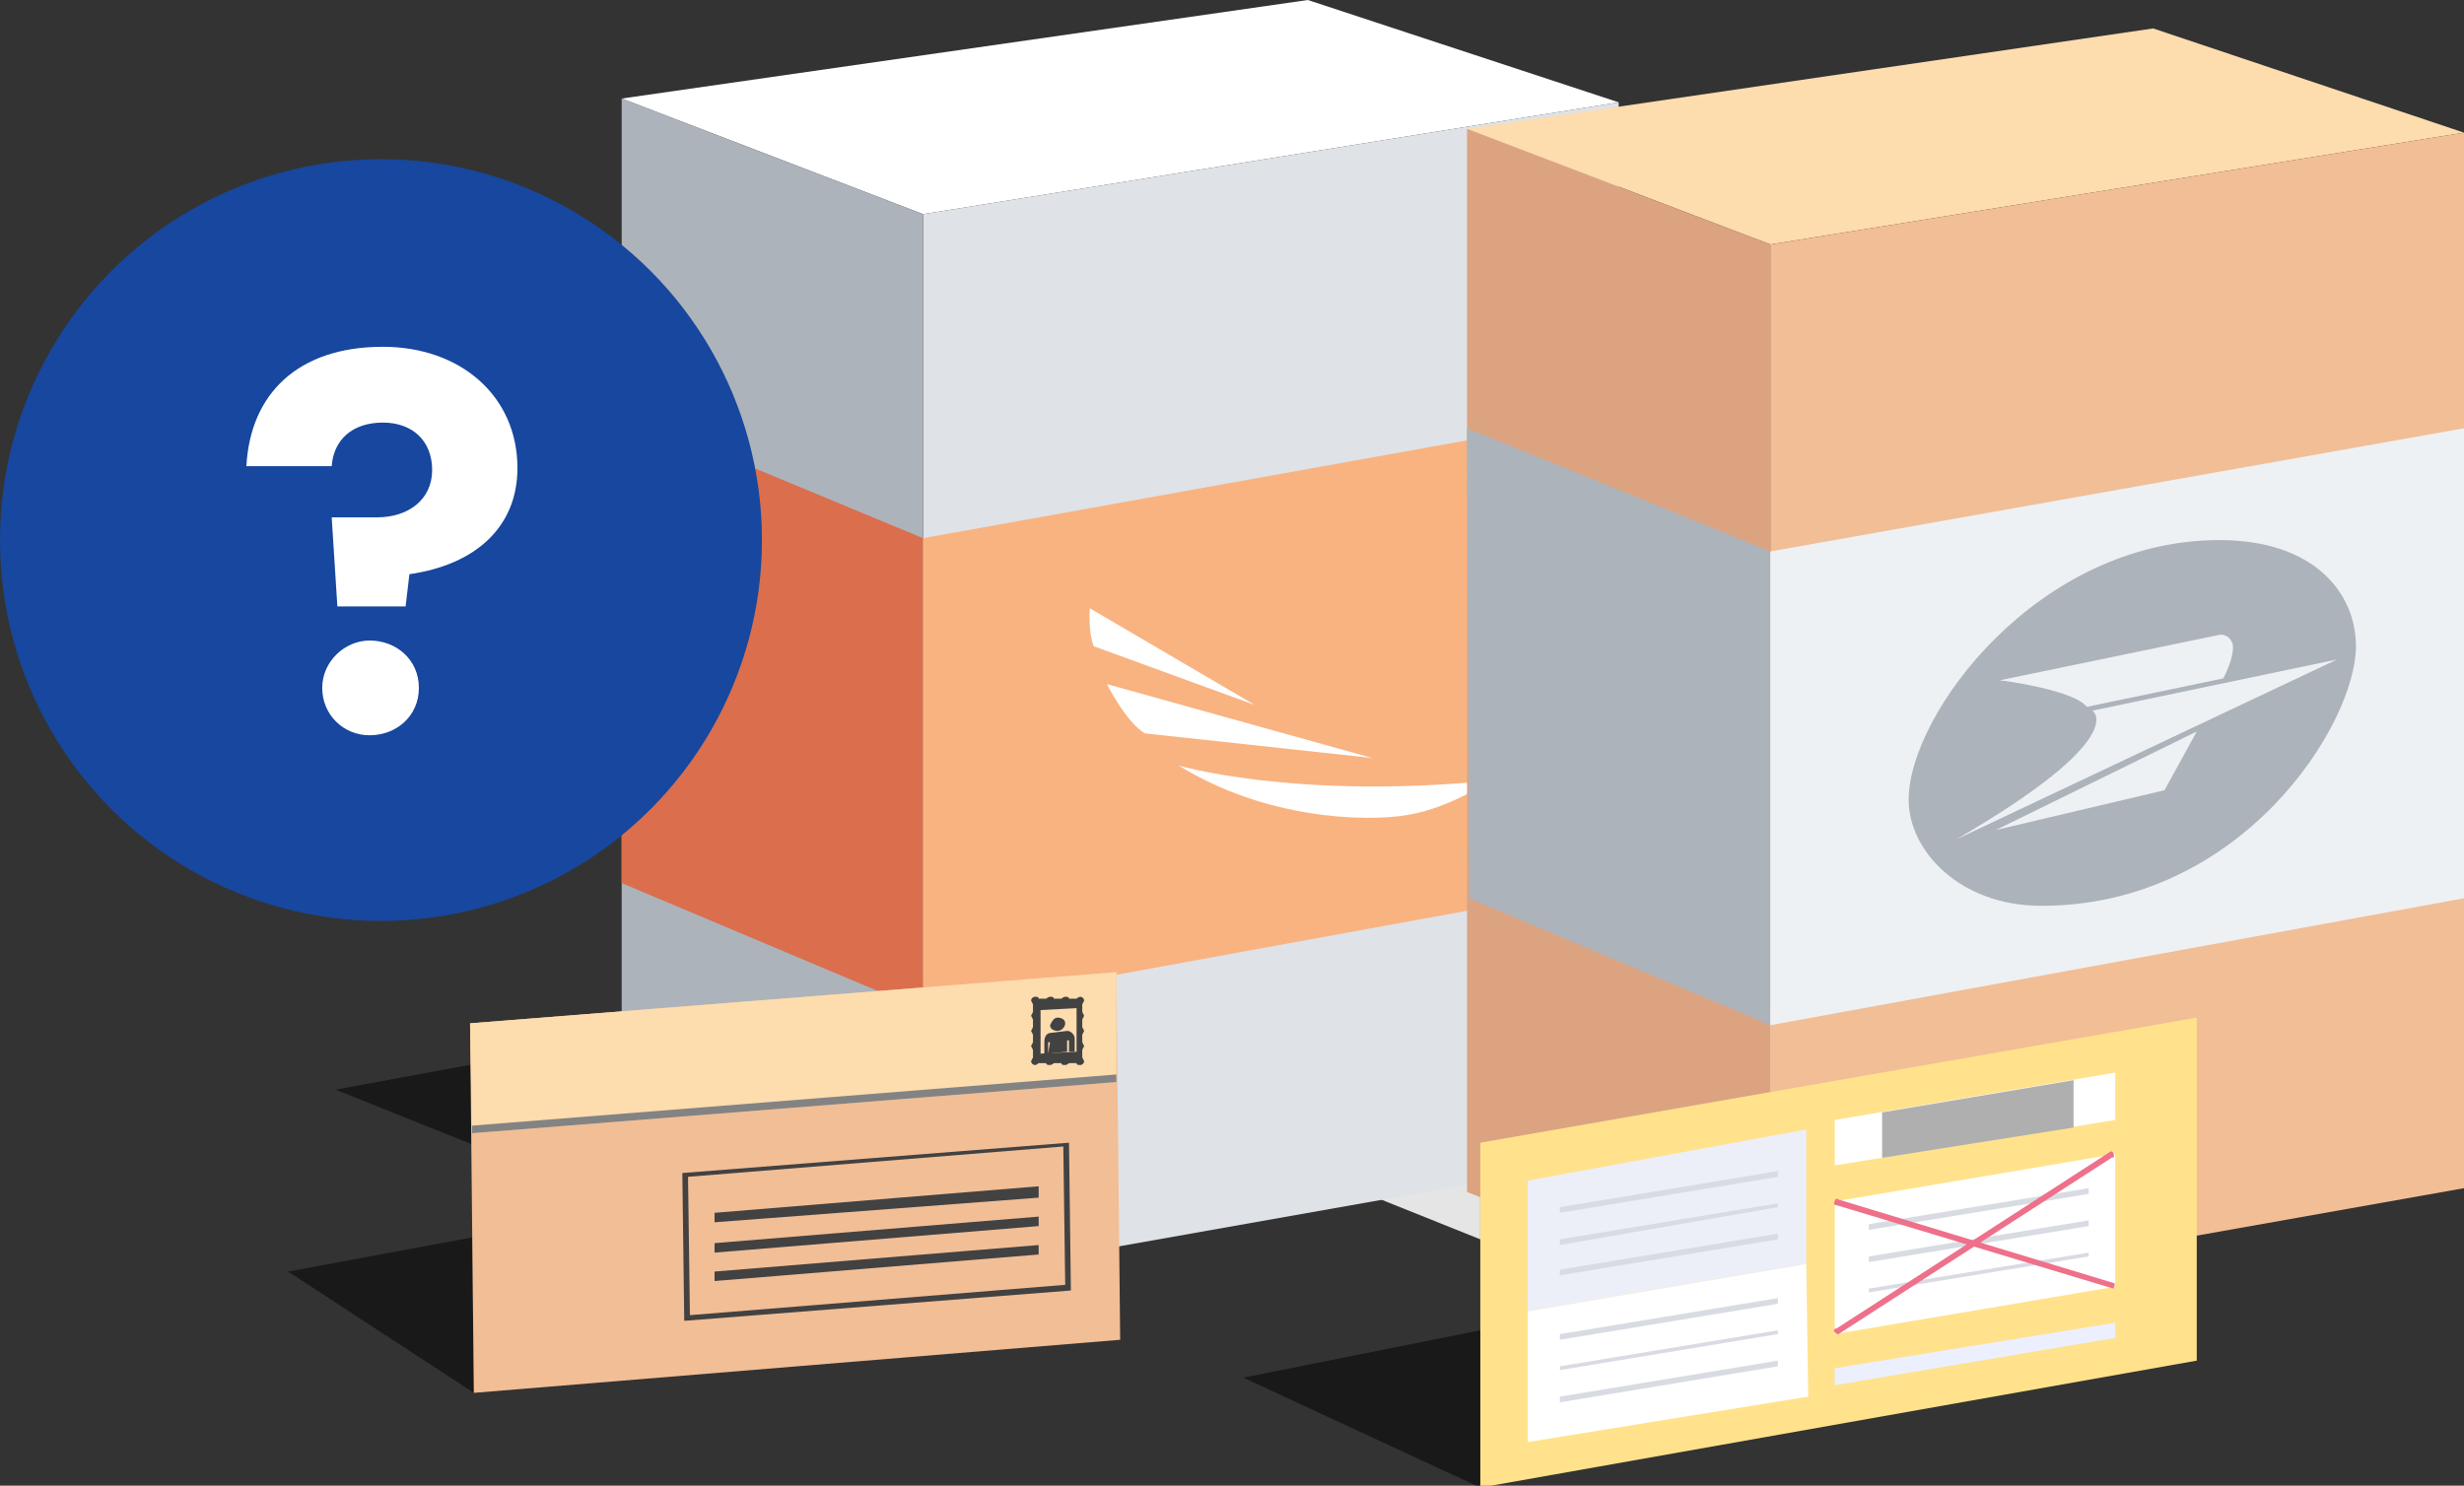 <?xml version="1.0" encoding="utf-8"?>
<!-- Generator: Adobe Illustrator 18.1.1, SVG Export Plug-In . SVG Version: 6.00 Build 0)  -->
<svg version="1.1" id="Calque_1" xmlns="http://www.w3.org/2000/svg" xmlns:xlink="http://www.w3.org/1999/xlink" x="0px" y="0px"
	 viewBox="0 48.5 130 78.4" enable-background="new 0 48.5 130 78.4" xml:space="preserve">
<rect x="0" y="48.5" width="130" height="78.4" fill="#333333" stroke="none"/>
<g>
	<polyline fill="#E5E5E5" points="128.1,95.5 62.4,107.6 78.1,113.9 78.1,108.8 115.9,102.2 115.9,103.3 128.1,95.5 	"/>
	<polyline opacity="0.5" points="83.4,93.9 17.7,106 40.9,115.3 48.7,116.1 83.4,93.9 	"/>
	<polygon fill="#FFFFFF" points="48.7,59.8 85.4,53.9 69,48.5 32.8,53.7 	"/>
	<polygon fill="#DFE2E6" points="48.7,59.8 48.7,116.1 85.4,109.6 85.4,53.9 	"/>
	<polygon fill="#ADB3BA" points="48.7,59.8 32.8,53.7 32.8,109.8 48.5,116.1 48.7,116.1 	"/>
	<polygon fill="#DB6E4D" points="32.8,70.3 48.7,76.9 48.7,101.8 32.8,95.1 	"/>
	<polygon fill="#F8B381" points="85.4,70.3 48.7,76.9 48.7,101.8 85.4,95.1 	"/>
	<path fill="#FFFFFF" d="M57.5,80.6c0,0-0.1,1.2,0.2,2l8.5,3.1L57.5,80.6z"/>
	<path fill="#FFFFFF" d="M72.4,88.5l-14-3.9c0,0,1,2,2,2.6L72.4,88.5L72.4,88.5z"/>
	<path fill="#FFFFFF" d="M62.2,88.9c4.5,2.8,9.8,3,12.1,2.6c2.3-0.4,4.3-1.8,4.3-1.8C68.3,90.7,62.2,88.9,62.2,88.9z"/>
	<polygon fill="#FDDCAE" points="93.4,61.4 130,55.5 113.6,50 77.4,55.3 	"/>
	<polygon fill="#F2BE96" points="93.4,61.4 93.4,117.7 130,111.2 130,55.5 	"/>
	<polygon fill="#DCA381" points="93.4,61.4 77.4,55.3 77.4,111.4 93.1,117.7 93.4,117.7 	"/>
	<polygon fill="#ADB3BA" points="77.4,71.1 93.4,77.6 93.4,102.6 77.5,95.9 	"/>
	<polygon fill="#EDF1F4" points="130,71.1 93.4,77.6 93.4,102.6 130,95.9 	"/>
	<path fill="#ADB3BA" d="M117.1,77c5,0,7.2,2.8,7.2,5.6c0,4.1-6,13.7-16.6,13.7c-4.3,0-7-2.9-7-5.6C100.7,86.2,107.5,77,117.1,77z"
		/>
	<path fill="#EDF1F4" d="M110.4,86c0,0,2.1,1.4-7.2,6.8l20.1-9.5L110.4,86z"/>
	<polygon fill="#EDF1F4" points="114.2,90.2 115.9,87.1 105.3,92.3 	"/>
	<path fill="#EDF1F4" d="M110.1,85.8l7.2-1.5c0,0,0.6-1.1,0.5-1.8c-0.2-0.6-0.7-0.5-0.7-0.5l-11.6,2.4
		C105.6,84.4,109.4,84.9,110.1,85.8z"/>
	<polyline fill="#FFE28B" points="115.9,120.3 115.9,102.2 78.1,108.8 78.1,127 115.9,120.3 	"/>
	<polygon fill="#ECEEF8" points="95.3,114.7 95.3,108.1 80.6,110.8 80.6,117.7 95.3,115.2 	"/>
	<polygon fill="#FFFFFF" points="80.6,117.7 80.6,124.6 95.4,122.2 95.3,115.2 	"/>
	<polygon fill="#D9DBE3" points="82.3,118.9 82.3,119.2 93.8,117.3 93.8,117 	"/>
	<polygon fill="#D9DBE3" points="82.3,120.6 82.3,120.8 93.8,118.9 93.8,118.7 	"/>
	<polygon fill="#D9DBE3" points="82.3,122.2 82.3,122.5 93.8,120.6 93.8,120.3 	"/>
	<polygon fill="#D9DBE3" points="82.3,112.2 82.3,112.5 93.8,110.6 93.8,110.3 	"/>
	<polygon fill="#D9DBE3" points="82.3,113.9 82.3,114.2 93.8,112.2 93.8,112 	"/>
	<polygon fill="#D9DBE3" points="82.3,115.5 82.3,115.8 93.8,113.9 93.8,113.6 	"/>
	<polygon fill="#FFFFFF" points="96.8,111.9 96.8,118.9 111.6,116.4 111.6,109.4 	"/>
	<polygon fill="#D9DBE3" points="98.6,113.1 98.6,113.4 110.2,111.5 110.2,111.2 	"/>
	<polygon fill="#D9DBE3" points="98.6,114.8 98.6,115.1 110.2,113.2 110.2,112.9 	"/>
	<polygon fill="#D9DBE3" points="98.6,116.5 98.6,116.7 110.2,114.8 110.2,114.6 	"/>
	<path fill="#EE708B" d="M97,118.9c-0.1,0-0.1,0-0.2-0.1c-0.1-0.1,0-0.2,0.1-0.2l14.4-9.3c0.1-0.1,0.2,0,0.2,0.1
		c0.1,0.1,0,0.2-0.1,0.2L97,118.9C97.1,118.9,97.1,118.9,97,118.9z"/>
	<path fill="#EE708B" d="M111.5,116.5L111.5,116.5l-14.6-4.4c-0.1,0-0.2-0.1-0.1-0.2c0-0.1,0.1-0.2,0.2-0.1l14.5,4.4
		C111.6,116.2,111.6,116.3,111.5,116.5C111.6,116.5,111.6,116.5,111.5,116.5z"/>
	<polygon fill="#FFFFFF" points="111.6,105.1 96.8,107.6 96.8,110 111.6,107.6 	"/>
	<polygon fill="#ECEFFD" points="111.6,118.3 96.8,120.7 96.8,121.6 111.6,119.1 	"/>
	<polygon fill="#AFAFAF" points="109.4,105.5 99.3,107.2 99.3,109.6 109.4,108 	"/>
	<polyline opacity="0.5" points="78.1,118.7 65.6,121.2 78.1,127 78.1,118.7 	"/>
	<polyline opacity="0.5" points="24.9,113.8 15.2,115.6 25,122 24.9,113.8 	"/>
	<polygon fill="#F2BE96" points="59.1,119.2 25,122 24.8,102.5 58.9,99.8 	"/>
	<path fill="#424242" d="M56.5,116.6l-20.4,1.6l-0.1-7.8l20.4-1.6L56.5,116.6z M36.4,117.9l19.8-1.6l-0.1-7.3l-19.8,1.6L36.4,117.9z
		"/>
	<path fill="#424242" d="M54.8,111.7L37.7,113l0-0.5l17.1-1.4L54.8,111.7z M38,112.8l16.4-1.3L38,112.8z"/>
	<path fill="#424242" d="M54.8,113.2l-17.1,1.4l0-0.5l17.1-1.4L54.8,113.2z M38,114.3l16.4-1.3L38,114.3z"/>
	<path fill="#424242" d="M54.8,114.7l-17.1,1.4l0-0.5l17.1-1.4L54.8,114.7z M38.1,115.8l16.4-1.3L38.1,115.8z"/>
	<polygon fill="#FDDCAE" points="58.9,105.6 24.9,108.3 24.8,102.5 58.9,99.8 	"/>
	<polygon fill="#838383" points="58.9,105.6 24.9,108.3 24.9,107.9 58.9,105.2 	"/>
	<path fill="#424242" d="M57.2,102.1l-0.1-0.2l0-0.4l0.1-0.2c0-0.1-0.1-0.2-0.2-0.2c-0.1,0-0.2,0.1-0.2,0.1l-0.4,0
		c0-0.1-0.1-0.1-0.2-0.1c-0.1,0-0.2,0.1-0.2,0.1l-0.4,0c0-0.1-0.1-0.1-0.2-0.1c-0.1,0-0.2,0.1-0.2,0.1l-0.4,0c0-0.1-0.1-0.1-0.2-0.1
		c-0.1,0-0.2,0.1-0.2,0.2l0.1,0.2l0,0.4l-0.1,0.2l0.1,0.2l0,0.4l-0.1,0.2l0.1,0.2l0,0.4l-0.1,0.2l0.1,0.2l0,0.4l-0.1,0.2
		c0,0.1,0.1,0.2,0.2,0.2c0.1,0,0.2-0.1,0.2-0.1l0.4,0c0,0.1,0.1,0.1,0.2,0.1c0.1,0,0.2-0.1,0.2-0.1l0.4,0c0,0.1,0.1,0.1,0.2,0.1
		c0.1,0,0.2-0.1,0.2-0.1l0.4,0c0,0.1,0.1,0.1,0.2,0.1c0.1,0,0.2-0.1,0.2-0.2l-0.1-0.2l0-0.4l0.1-0.2l-0.1-0.2l0-0.4l0.1-0.2
		l-0.1-0.2l0-0.4L57.2,102.1z M56.8,104l-1.9,0.1l0-2.3l1.9-0.1L56.8,104z"/>
	<path fill="#424242" d="M55.8,102.2c0.2,0,0.4,0.1,0.4,0.3c0,0.2-0.2,0.4-0.4,0.4c-0.2,0-0.4-0.1-0.4-0.3
		C55.5,102.4,55.6,102.2,55.8,102.2z"/>
	<path fill="#424242" d="M55.3,104.1l0-0.6l0.1,0L55.3,104.1l1-0.1l0-0.6l0.1,0l0,0.6l0.3,0l0-0.7c0-0.2-0.2-0.4-0.4-0.4l-0.8,0.1
		c-0.3,0-0.4,0.2-0.4,0.5l0,0.7L55.3,104.1z"/>
</g>
<circle fill="#17479E" cx="20.1" cy="77" r="20.1"/>
<g>
	<path fill="#FFFFFF" d="M17.5,75.8h2.4c1.6,0,2.9-0.9,2.9-2.5c0-1.5-1-2.5-2.6-2.5c-1.6,0-2.6,0.9-2.7,2.3H13
		c0.2-3.8,2.7-6.3,7.2-6.3c4.1,0,7.1,2.6,7.1,6.4c0,3.1-2.2,5.1-5.7,5.6l-0.2,1.7h-3.6L17.5,75.8z M17,84.8c0-1.4,1.2-2.5,2.5-2.5
		c1.4,0,2.6,1,2.6,2.5s-1.2,2.5-2.6,2.5C18.1,87.3,17,86.2,17,84.8z"/>
</g>
</svg>
